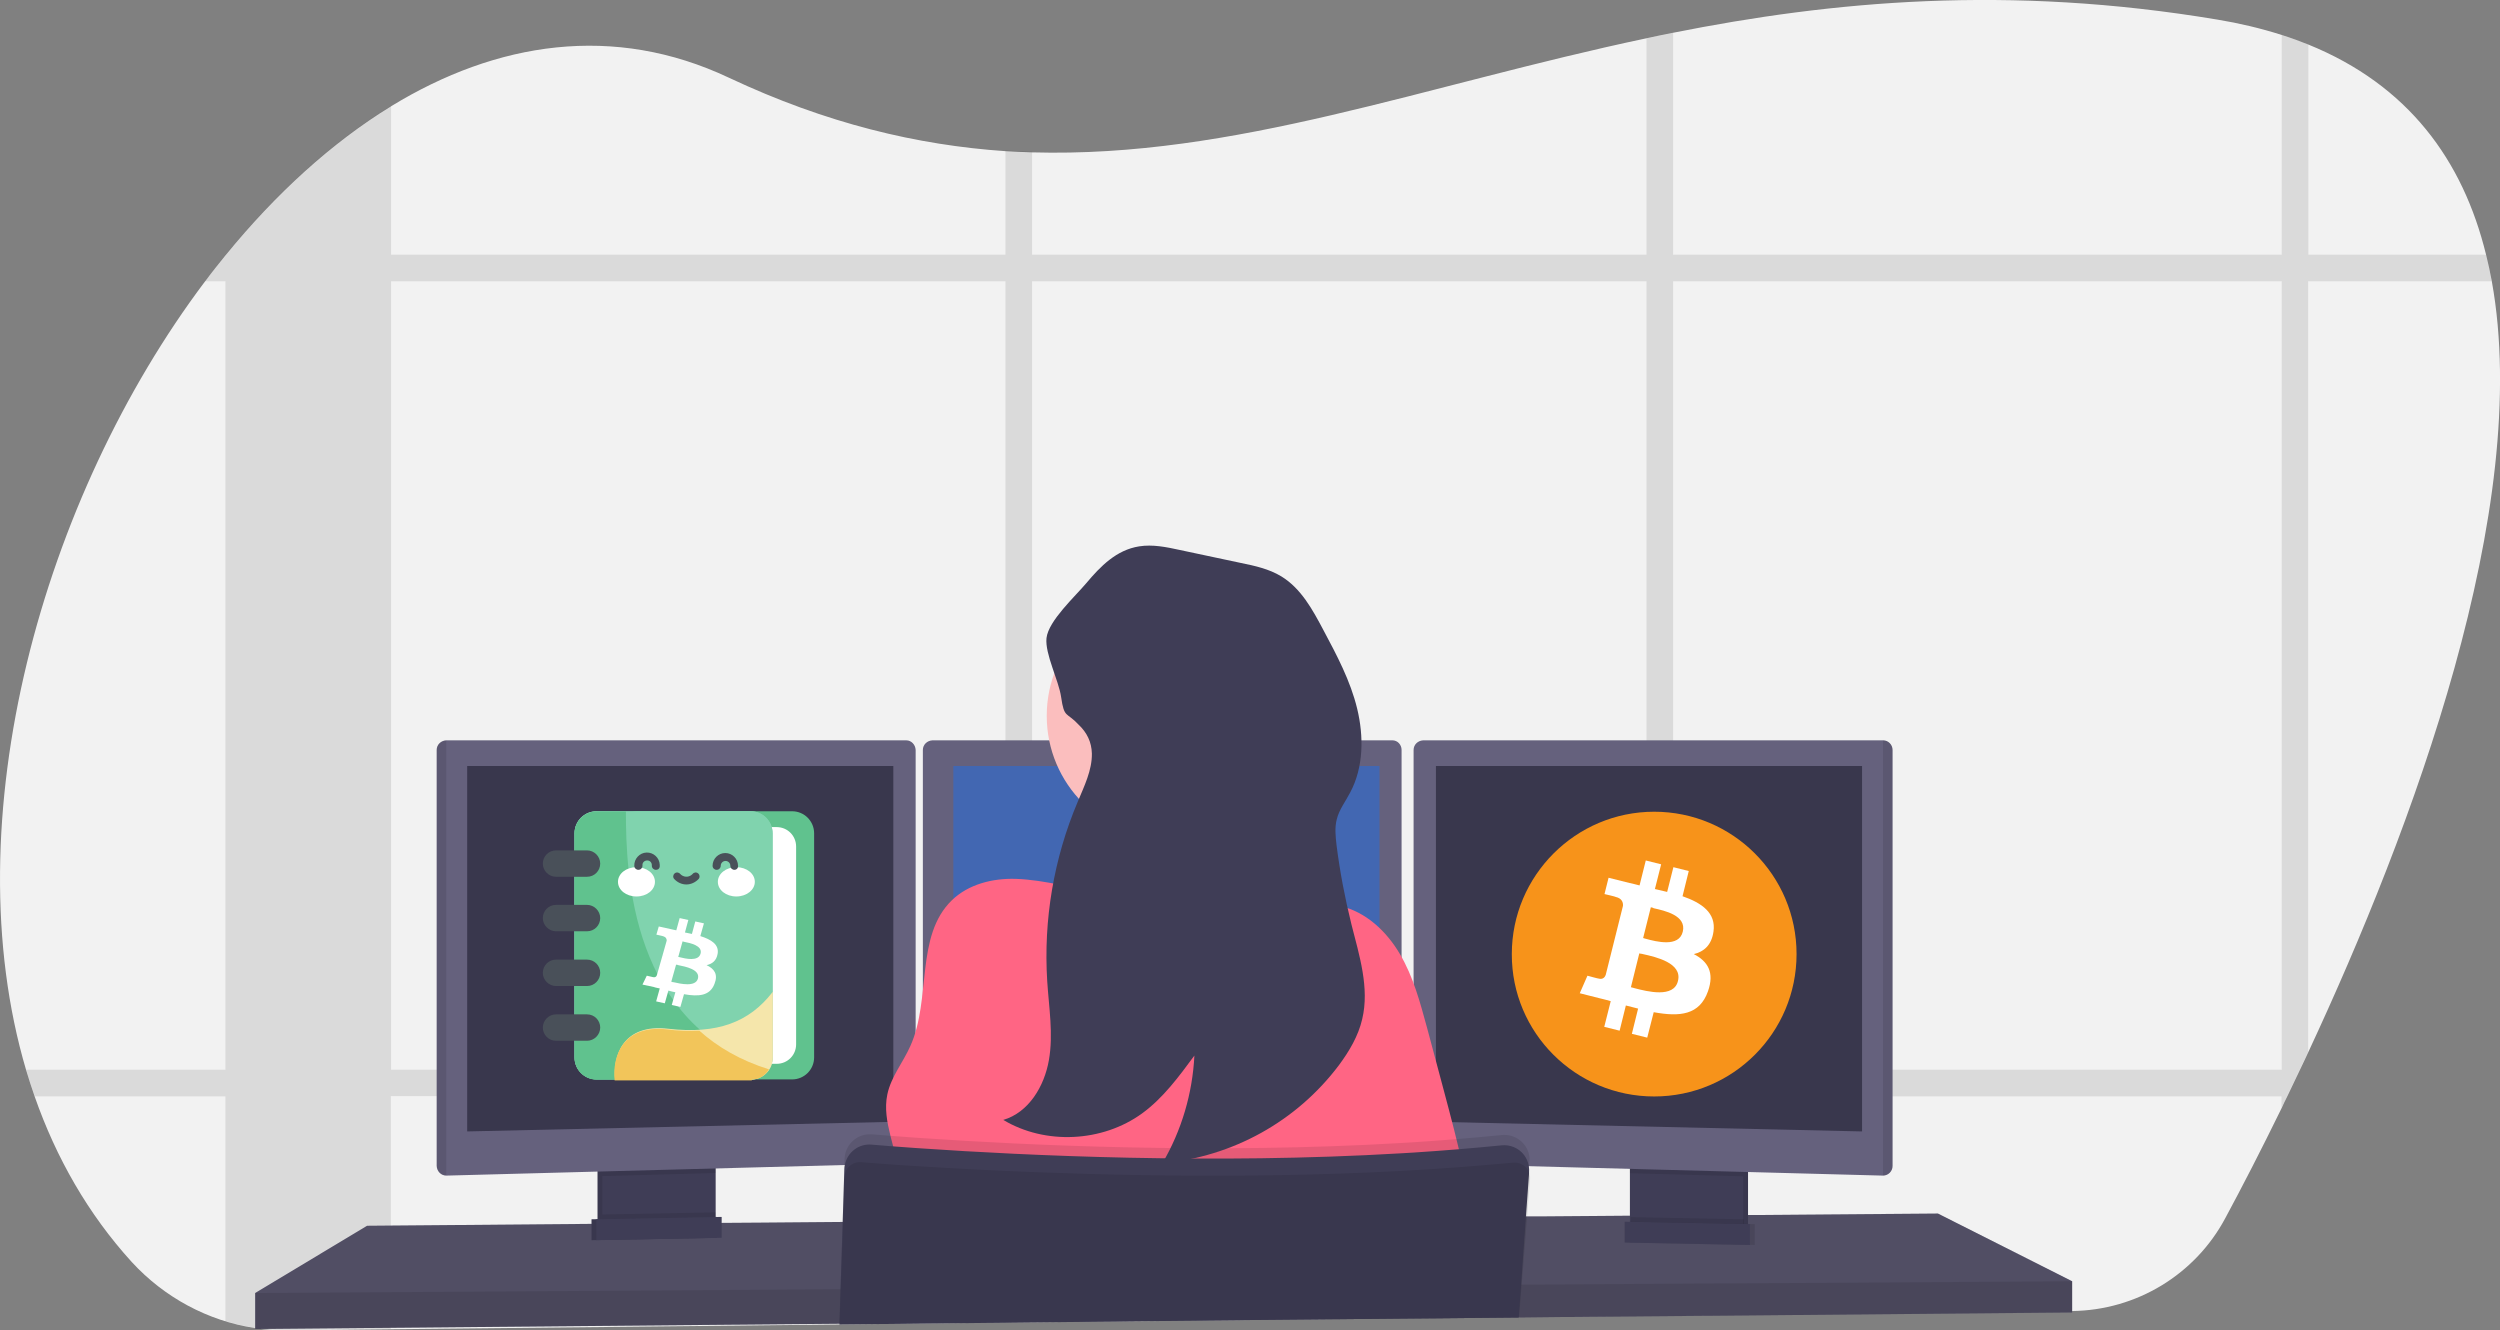 <svg version="1.1" id="图层_1" xmlns="http://www.w3.org/2000/svg" x="0" y="0" viewBox="0 0 1041.3 554.1" style="enable-background:new 0 0 1041.3 554.1" xml:space="preserve"><rect x="0" y="0" width="1041.3" height="554.1" fill="#808080" stroke="none"/><style>.st1{opacity:.1;enable-background:new}.st2{fill:#65617d}.st4{fill:#3f3d56}.st5{fill:#39374d}.st7{fill:#fbbebe}.st9{fill:#60c28e}.st10{fill:#fff}.st11{fill:#80d3ae}.st12{fill:#495059}</style><g id="Group_24" transform="translate(-440 -263)"><g id="Group_23" transform="translate(439.989 262.965)"><path id="Path_299" d="M961.5 438.2c-1.2 2.5-2.3 5-3.5 7.4-1.8 3.8-3.6 7.5-5.3 11.1-.8 1.6-1.6 3.2-2.3 4.8-8.6 17.6-16.6 33.1-23.5 45.9-12.6 23.6-37.1 38.4-63.8 38.7l-151.6 1.7h-1.6l-13 .1-11.1.1-34.1.4h-1.4l-17.4.2h-.5l-107 1.2-95.5 1-11.1.1-69 .8h-.1l-44.8.5h-.5l-141.5 1.5-42.3.5c-3.6 0-7.2-.1-10.8-.5-1.2-.1-2.4-.3-3.6-.5-19.7-3-37.8-12.8-51.3-27.5-18.2-20-31.5-43.4-40.4-68.8-1.3-3.7-2.5-7.4-3.6-11.1-30.8-104.2 6.8-238.5 74.4-328.4 2.8-3.8 5.7-7.4 8.6-11l.1-.1c20.8-25.5 44.1-46.8 68.9-62 44-26.9 92.8-34.5 140.7-11.9 40.6 19.1 78.5 28.1 115.2 30.6 3.7.2 7.4.4 11.1.5C514.1 65.9 593 35.6 685.7 16c3.7-.8 7.4-1.6 11.1-2.3C763 .5 836.4-6.4 923.6 8.2c9.1 1.5 18 3.6 26.8 6.4 3.8 1.2 7.6 2.6 11.1 4 41.6 16.9 64.4 48.2 74 87.5.9 3.6 1.7 7.3 2.4 11.1 17.1 94.3-33.1 228.1-76.4 321z" style="fill:#f2f2f2"/><path id="Path_300" class="st1" d="M497 445.6c-.4 3.7-1 7.5-1.9 11.1h93.7v-11.1H497zm-78.2 62.8 11.1-.1v-27.5c-3.8-.2-7.5-.3-11.1-.5v28.1zm-232.9-62.8v11.1h198.5v-11.1H185.9zm849.6-339.5h-74V18.6c-3.6-1.4-7.3-2.8-11.1-4v91.5H696.9V13.7c-3.7.7-7.4 1.5-11.1 2.3v90.1H429.9V63.2c-3.7-.1-7.4-.3-11.1-.5v43.4H162.9v-62c-24.8 15.2-48.1 36.5-68.9 62h-.1v.1c-2.9 3.6-5.8 7.3-8.6 11h8.6v328.4h-83c1.1 3.8 2.3 7.5 3.6 11.1h79.4v93.6c4 1.2 8.1 2.2 12.2 2.8 1.2.2 2.4.3 3.6.5 3.6.4 7.2.6 10.8.5l42.3-.5v-97h255.9v94.2l11.1-.1v-94.1h255.9V548l11.1-.1v-91.2h253.5v4.8c.8-1.6 1.5-3.2 2.3-4.8 1.8-3.6 3.5-7.3 5.3-11.1 1.2-2.4 2.3-4.9 3.5-7.4v-321h76.4c-.6-3.8-1.4-7.5-2.3-11.1zM162.9 445.6V117.2h255.9v328.4H162.9zm267 0V117.2h255.9v328.4H429.9zm520.5 0H696.9V117.2h253.5v328.4z"/><path id="Path_301" class="st2" d="M863.1 533.7v13l-151.9 1.4h-1.6l-57.7.5h-1.4l-17.5.2h-.5l-107 1-175.6 1.6h-.1l-44.6.4h-.5l-198.4 1.8v-15l46.6-28 93.6-.8h4.7l44.9-.4h4.6l14.4-.1h.4l35.5-.3h.3l277.4-2.3h12.7l37.7-.3h4.8l11.7-.1h5.4l9.8-.1 15.5-.1h6.2l74.7-.6 55.9 28.2z"/><path id="Path_302" d="M863.1 533.7v13l-151.9 1.4h-1.6l-57.7.5h-1.4l-17.5.2h-.5l-107 1-175.6 1.6h-.1l-44.6.4h-.5l-198.4 1.8v-15l46.6-28 93.6-.8h4.7l44.9-.4h4.6l14.4-.1h.4l35.5-.3h.3l277.4-2.3h12.7l37.7-.3h4.8l11.7-.1h5.4l9.8-.1 15.5-.1h6.2l74.7-.6 55.9 28.2z" style="opacity:.2;enable-background:new"/><path id="Path_303" class="st4" d="M296.1 483.7v24.5c0 2.4-1.4 4.5-3.5 5.5-.8.4-1.6.6-2.5.6l-34.9.7c-.9 0-1.9-.2-2.7-.6-2.2-1-3.6-3.2-3.6-5.6v-25.2h47.2z"/><path id="Path_304" class="st1" d="M296.1 483.7v24.5c0 2.4-1.4 4.5-3.5 5.5-.8.4-1.6.6-2.5.6l-34.9.7c-.9 0-1.9-.2-2.7-.6-2.2-1-3.6-3.2-3.6-5.6v-25.2h47.2z"/><path id="Path_305" class="st4" d="M298.1 483.7v24.5c0 2.4-1.4 4.5-3.5 5.5-.8.4-1.6.6-2.5.6l-34.9.7c-.9 0-1.9-.2-2.7-.6-2.2-1-3.6-3.2-3.6-5.6v-25.2h47.2z"/><path id="Rectangle_137" class="st4" d="M680.9 483.6h47.2v31.5h-47.2z"/><path id="Rectangle_138" class="st1" d="M680.9 483.6h47.2v31.5h-47.2z"/><path id="Rectangle_139" class="st4" d="M678.9 483.6h47.2v31.5h-47.2z"/><path id="Path_306" class="st1" d="M298.1 483.6v5l-47.2 1.3v-6.2h47.2z"/><path id="Path_307" class="st2" d="M381.4 312.4v168.2c0 2.1-1.7 3.9-3.9 4l-191.6 5.1c-2.2 0-3.9-1.8-4-4V312.4c0-2.2 1.8-3.9 4-4h191.6c2.1 0 3.8 1.8 3.9 4z"/><path id="Path_308" class="st1" d="M185.9 308.4v181.2c-2.2 0-3.9-1.8-4-4V312.4c0-2.2 1.7-4 4-4z"/><path id="Path_309" class="st5" d="M194.6 319.1h177.5v148.2l-177.5 4V319.1z"/><path id="Path_310" class="st1" d="M726.1 483.6v6.4l-47.2-1.3v-5.1h47.2z"/><path id="Path_311" class="st2" d="M788.3 312.4v173.3c0 2.2-1.8 4-4 4l-191.7-5.1c-2.1-.1-3.8-1.8-3.8-4V312.4c0-2.2 1.8-3.9 4-4h191.6c2.1 0 3.9 1.8 3.9 4z"/><path id="Path_312" class="st1" d="M788.3 312.4v173.3c0 2.2-1.8 4-4 4V308.4c2.2 0 4 1.8 4 4z"/><path id="Path_313" class="st5" d="M775.6 319.1H598.1v148.2l177.5 4V319.1z"/><path id="Path_314" class="st2" d="M583.8 312.4v168.2c0 2.1-1.7 3.9-3.8 4l-191.6 5.1c-2.2 0-4-1.8-4-4V312.4c0-2.2 1.8-3.9 4-4H580c2.1 0 3.8 1.8 3.8 4z"/><path id="Path_315" d="M397.1 319.1h177.5v148.2l-177.5 4V319.1z" style="fill:#4267b2"/><path id="Path_316" class="st1" d="M863.1 533.7v13l-151.9 1.4h-1.6l-57.7.5h-1.4l-17.5.2h-.5l-107 1-175.6 1.6h-.1l-44.6.4h-.5l-198.4 1.8v-15l202.5-1.3h.5l41-.3h.2l283.1-1.9h7.3l74.5-.5h5.4l142.3-.9z"/><circle id="Ellipse_111" class="st7" cx="487.3" cy="298.2" r="51.3"/><path id="Path_317" class="st7" d="M538.6 377.2s-99.5 12-90 0c3.4-4.3 4.4-17.2 4.2-31.8-.1-4.5-.2-9.1-.5-13.6-1.1-22-3.8-43.5-3.8-43.5s87-41 77-8.5c-4 13.1-2.7 31.6.3 48.9.9 5 1.9 10 3 14.7 2.8 11.3 6 22.6 9.8 33.8z"/><path id="Path_318" d="M506.1 373.1c11.5-2.1 23.7-6 34.5-1.5 2.8 1.2 5.5 2.9 8.4 3.9s6.1 1.2 9.2 1.9c10.7 2.4 19.3 10.5 24.9 20s8.4 20.1 11.3 30.7l6.9 25.8c6 22.5 12 45.1 13.4 68.3-83.5 4.8-167.3 5.3-250.8 1.4 5.4-10.3 11-21.3 10.5-33s-7.2-23.2-4.8-34.7c1.5-7.3 6.6-13.4 9.6-20.2 8.8-19.5 1.9-45.8 17.3-60.7 6.9-6.7 17-9.2 26.6-8.9 12.3.4 24.8 4.2 37 6.1 15.7 2.4 30.3 3.8 46 .9z" style="fill:#ff6584"/><path id="Path_319" class="st1" d="m637 484.3-.1 1.4v.1l-.2 2.3-1.3 18.5-1.6 22.3-.5 6.3-1 13.4v.2l-107 1-175.6 1.9v.8h-.1v-1.1l.5-14.4.9-28.1.7-23.8.1-2.4c.2-5.8 5-10.4 10.8-10.2h.6c4.7.4 10.9.9 18.2 1.4l3 .2c42.3 2.9 120.6 6.7 199.5 2 1.7-.1 3.3-.2 5-.3 12.2-.8 24.5-1.8 36.6-3 5.8-.6 11 3.6 11.6 9.4 0 .8 0 1.4-.1 2.1z"/><path id="Path_320" class="st4" d="M349.7 552.5v-.8l175.6-1.9 107-1h.3v-.2l1-13.4.4-6 1.6-22.6 1.3-17.9v-.4c.1-.8 0-1.7-.1-2.5v-.1c-.3-1.7-1-3.3-2-4.6-2.2-2.9-5.8-4.4-9.4-4-12.1 1.2-24.3 2.2-36.6 3-1.7.1-3.3.2-5 .3-78.9 4.7-157.2.9-199.5-2l-3-.2c-7.3-.5-13.5-1-18.2-1.4-5.4-.5-10.2 3.2-11.2 8.5-.1.5-.2 1.1-.2 1.6l-.7 22.2-.9 28.1-.4 14.4v.9z"/><path id="Path_321" class="st1" d="m637.3 491.3-1.2 15.3-1.8 22.9-.5 5.7-1 12.8-.1.6v.2l-.2 1.5.1-1.5h-.3l-107 1-175.6 1.9v-.3l.5-14.4 1-28.1.6-18.7c.1-2.2 1.2-4.1 3.1-5.2 1.1-.7 2.5-1 3.8-.9 2.1.2 4.7.4 7.7.6 4.9.4 10.9.8 17.9 1.2 13 .8 29.3 1.7 48 2.4 52 2 122.2 2.7 188.9-3.2 3-.3 6.1-.5 9.1-.8 1.2-.1 2.4.1 3.5.7.3.2.6.3.9.5.9.6 1.6 1.5 2 2.5.1.2.2.4.2.6.4.9.5 1.8.4 2.7z"/><path id="Path_322" class="st1" d="M298.1 505v3.2c0 2.4-1.4 4.5-3.5 5.5l-40.1.8c-2.2-1-3.6-3.2-3.6-5.6v-3l47.2-.9z"/><path id="Path_323" class="st4" d="m298.6 515.6-52.2 1v-8.7l52.2-1v8.7z"/><path id="Path_324" class="st1" d="m298.6 515.6-52.2 1v-8.7l52.2-1v8.7z"/><path id="Path_325" class="st4" d="m300.6 515.6-52.2 1v-8.7l52.2-1v8.7z"/><path id="Path_326" class="st1" d="M679.2 507v3.2c0 2.4 1.4 4.5 3.5 5.5l40.1.8c2.2-1 3.6-3.2 3.6-5.6v-3l-47.2-.9z"/><path id="Path_327" class="st1" d="m678.7 517.6 52.2 1v-8.7l-52.2-1v8.7z"/><path id="Path_328" class="st4" d="m676.7 517.6 52.2 1v-8.7l-52.2-1v8.7z"/><path id="Path_329" class="st4" d="M454.8 313.9c.1 7-3.2 13.6-5.9 20.1-10 23.6-14.3 49.2-12.7 74.7.7 11 2.6 22 .7 32.9s-8.4 21.8-19 24.9c17.5 10.5 41.3 9.3 57.8-2.7 8.8-6.4 15.3-15.3 21.8-24.1-.8 15.8-5.3 31.1-13.3 44.8 29.2-2.6 55.9-17.4 73.5-40.8 4.3-5.8 8.1-12.2 9.7-19.2 3.1-13-1.2-26.5-4.5-39.5-2.7-10.9-4.8-21.9-6.2-33-.4-3.6-.8-7.2.1-10.7 1-4.1 3.7-7.5 5.6-11.2 5.6-10.5 5.7-23.3 2.9-34.9s-8.5-22.3-14.1-32.8c-4.5-8.5-9.3-17.3-17.5-22.3-5.1-3.1-11-4.4-16.9-5.6l-25.4-5.4c-5.5-1.2-11.3-2.4-16.9-1.5-9.5 1.5-16.1 8.3-22 15.3-4.6 5.5-15.8 15.7-16.6 22.9-.7 6.6 5.1 17.6 6.1 24.6 1.3 9 2.2 6 7.3 11.5 3.4 3.2 5.4 7.2 5.5 12z"/></g><path class="st9" d="M769.9 712.6h-64.1c-5.1 0-9.2-4.1-9.2-9.2v-93.3c0-5.1 4.1-9.2 9.2-9.2h64.1c5.1 0 9.2 4.1 9.2 9.2v93.3c0 5.1-4.1 9.2-9.2 9.2z"/><path class="st10" d="M763.5 706.1h-56.6c-4.5 0-8.1-3.6-8.1-8.1v-82.4c0-4.5 3.6-8.1 8.1-8.1h56.6c4.5 0 8.1 3.6 8.1 8.1V698c0 4.5-3.6 8.1-8.1 8.1z"/><path class="st11" d="M752.6 712.6h-64.1c-5.1 0-9.2-4.1-9.2-9.2v-93.3c0-5.1 4.1-9.2 9.2-9.2h64.1c5.1 0 9.2 4.1 9.2 9.2v93.3c0 5.1-4.1 9.2-9.2 9.2z"/><path class="st11" d="M752.6 712.6h-64.1c-5.1 0-9.2-4.1-9.2-9.2v-93.3c0-5.1 4.1-9.2 9.2-9.2h64.1c5.1 0 9.2 4.1 9.2 9.2v93.3c0 5.1-4.1 9.2-9.2 9.2z"/><path class="st9" d="M700.7 601h-12.2c-5.1 0-9.2 4.1-9.2 9.2v93.3c0 5.1 4.1 9.2 9.2 9.2h64.1c3.3 0 6.3-1.8 8-4.6-57.7-18.2-59.9-80.6-59.9-107.1z"/><path class="st12" d="M684.5 662.7h-12.9c-3.1 0-5.5 2.5-5.5 5.5s2.5 5.5 5.5 5.5h12.9c3.1 0 5.5-2.5 5.5-5.5 0-3.1-2.5-5.5-5.5-5.5zm0-22.8h-12.9c-3.1 0-5.5 2.5-5.5 5.5s2.5 5.5 5.5 5.5h12.9c3.1 0 5.5-2.5 5.5-5.5s-2.5-5.5-5.5-5.5zm0-22.7h-12.9c-3.1 0-5.5 2.5-5.5 5.5s2.5 5.5 5.5 5.5h12.9c3.1 0 5.5-2.5 5.5-5.5s-2.5-5.5-5.5-5.5zm0 79.3h-12.9c-3.1 0-5.5-2.5-5.5-5.5s2.5-5.5 5.5-5.5h12.9c3.1 0 5.5 2.5 5.5 5.5s-2.5 5.5-5.5 5.5z"/><path d="M761.8 676.2c-9.8 12.7-23.2 17.6-43.4 15.3-19.2-2.3-23.2 11.7-22.2 21.2h56.5c5.1 0 9.2-4.1 9.2-9.2v-27.3z" style="fill:#f5e6ab"/><path class="st10" d="M697.4 630.3c0 3.4 3.4 6.1 7.7 6.1s7.7-2.7 7.7-6.1c0-3.4-3.4-6.1-7.7-6.1s-7.7 2.7-7.7 6.1zm41.6 0c0 3.4 3.4 6.1 7.7 6.1 4.2 0 7.7-2.7 7.7-6.1 0-3.4-3.4-6.1-7.7-6.1s-7.7 2.7-7.7 6.1z"/><path class="st12" d="M713.2 625.3c-.9 0-1.7-.7-1.7-1.7.1-1.1-.6-2.1-1.7-2.2-1.1-.1-2.1.6-2.2 1.7v.5c0 .9-.7 1.7-1.7 1.7-.9 0-1.7-.7-1.7-1.7-.1-2.9 2.2-5.4 5.1-5.5 2.9-.1 5.4 2.2 5.5 5.1v.3c.1 1.1-.6 1.8-1.6 1.8zm32.7 0c-.9 0-1.7-.7-1.7-1.7 0-1.1-.9-2-2-2s-2 .9-2 2c0 .9-.7 1.7-1.7 1.7-.9 0-1.7-.7-1.7-1.7 0-2.9 2.4-5.3 5.3-5.3s5.3 2.4 5.3 5.3c.1 1-.6 1.7-1.5 1.7zm-20 6.1c-2 0-3.8-.9-5.1-2.3-.6-.7-.5-1.7.2-2.3.7-.6 1.7-.5 2.3.2 1.3 1.4 3.4 1.6 4.9.3l.3-.3c.6-.7 1.6-.8 2.3-.2.7.6.8 1.6.2 2.3-1.3 1.4-3.2 2.3-5.1 2.3z"/><path d="M753.3 712.6h.6c.2 0 .4-.1.6-.1.2 0 .3-.1.5-.1h.1l.4-.1h.1c.2-.1.4-.1.5-.2l.5-.2.1-.1c.2-.1.3-.2.4-.2l.9-.6c.5-.4.9-.8 1.3-1.2.4-.4.7-.9 1-1.4-11.9-3.7-21.4-9.3-29-16.1-4.4.2-8.8.1-13.1-.5C699 689.5 695 703.5 696 713h57.1l.2-.4z" style="fill:#f2c55a"/><path class="st10" d="m723.1 645.4 3.6.8-1.4 5.2c1 .2 1.9.4 2.9.6l1.4-5.2 3.6.8-1.5 5.3c4.5 1.4 7.9 3.5 7.2 7.4-.5 2.9-2.3 4.2-4.6 4.7 3.2 1.5 4.9 3.8 3.3 7.8-1.9 5-6.6 5.4-12.7 4.3l-1.5 5.3-3.6-.8 1.5-5.3c-1-.2-1.9-.4-2.9-.7l-1.5 5.3-3.6-.8 1.5-5.4-1-.2c-.5-.1-1-.2-1.5-.4l-4.7-1 1.8-3.7 2.6.6c.7.2 1.4-.1 1.6-.8l2.4-8.4.3.1h.1c-.1 0-.2-.1-.4-.1l1.7-6c0-.7-.2-1.5-1.7-1.9.1 0-2.6-.6-2.6-.6l1-3.4 5 1.1c.7.2 1.5.3 2.3.5l1.4-5.1zm-1.5 19.4-2 7.1.7.2h.2c3 .7 9.2 2.1 10.2-1.5 1-3.8-5.2-5-8.2-5.6l-.2-.1-.7-.1zm2.7-9.7-1.8 6.5h.2l.4.1c2.4.6 7.8 1.9 8.7-1.5.9-3.3-4.2-4.4-6.8-4.9l-.7-.2z"/><path d="M1129 719.7c32.8 0 59.3-26.6 59.3-59.3 0-32.8-26.6-59.3-59.3-59.3s-59.3 26.6-59.3 59.3c-.1 32.7 26.5 59.3 59.3 59.3z" style="fill:#f7931a"/><path class="st10" d="m1125.5 621.4 6.4 1.6-2.6 10.3c1.7.4 3.5.8 5.1 1.2l2.6-10.3 6.4 1.6-2.6 10.5c8.1 2.8 14 7 12.9 14.7-.8 5.7-4 8.4-8.2 9.4 5.8 3 8.7 7.6 5.9 15.5-3.5 9.9-11.7 10.7-22.6 8.7l-2.7 10.6-6.4-1.6 2.6-10.5c-1.7-.4-3.4-.9-5.1-1.3l-2.6 10.5-6.4-1.6 2.7-10.7c-.6-.2-1.2-.3-1.8-.5-.9-.2-1.8-.5-2.8-.7l-8.3-2.1 3.2-7.3s4.7 1.3 4.7 1.2c1.8.5 2.6-.7 2.9-1.5l4.2-16.8.5.1.2.1c-.2-.1-.4-.2-.7-.2l3-12c.1-1.4-.4-3.1-3-3.7.1-.1-4.7-1.2-4.7-1.2l1.7-6.8 8.8 2.2c1.3.3 2.7.6 4.1 1l2.6-10.4zm-2.7 38.7-3.5 14.1 1.2.3.3.1c5.4 1.4 16.4 4.2 18.1-3 1.9-7.5-9.2-10-14.6-11.2l-.4-.1c-.3 0-.7-.1-1.1-.2zm4.8-19.2-3.2 12.8.3.1.7.2c4.4 1.2 13.9 3.7 15.5-2.9 1.7-6.8-7.6-8.8-12.1-9.8-.4-.3-.8-.3-1.2-.4z"/></g></svg>